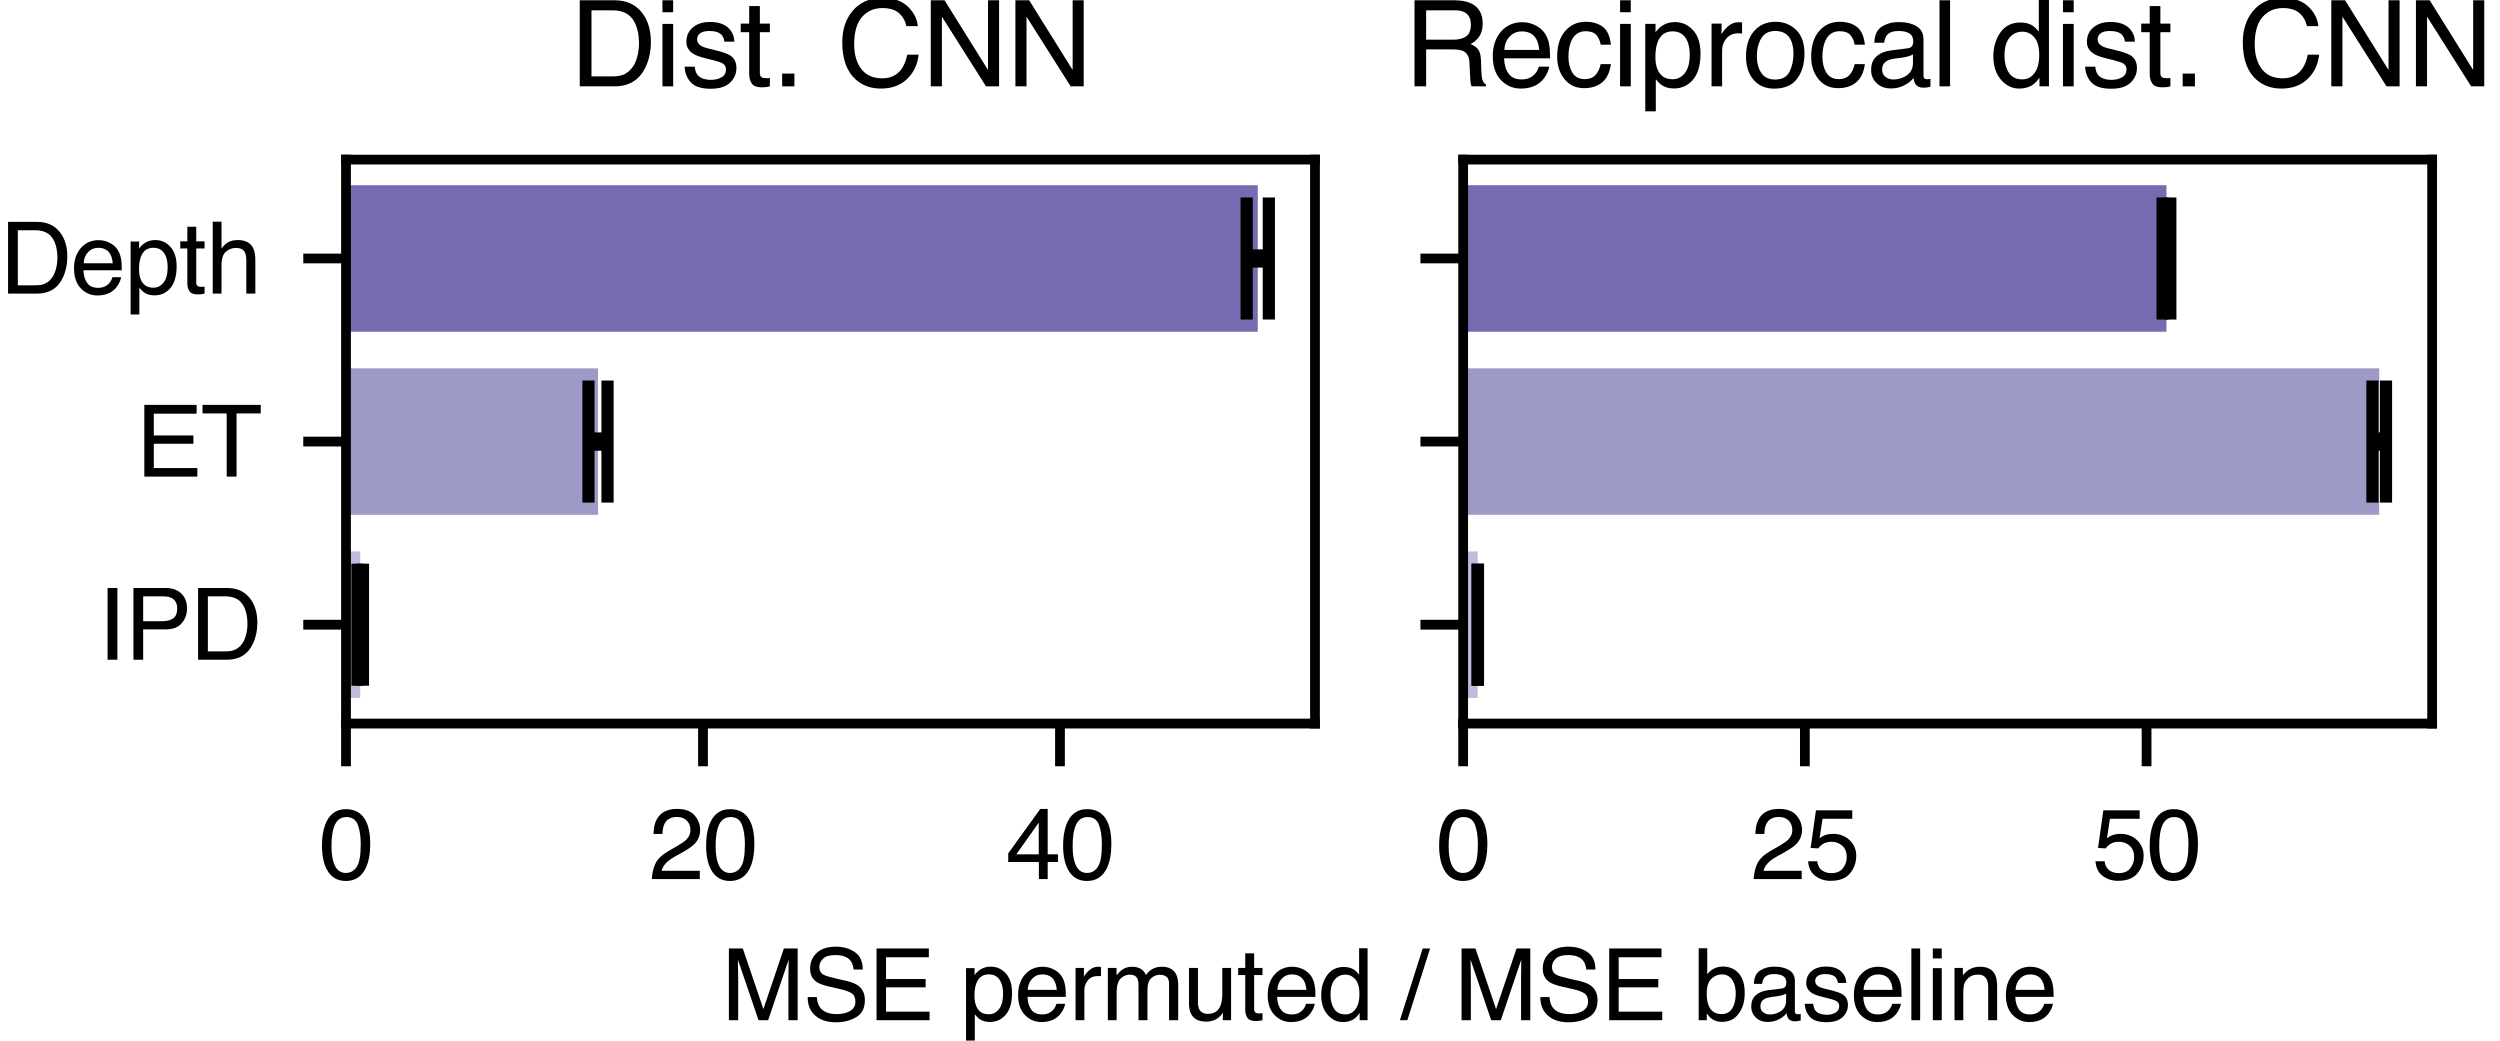 <?xml version="1.0" encoding="utf-8" standalone="no"?>
<!DOCTYPE svg PUBLIC "-//W3C//DTD SVG 1.1//EN"
  "http://www.w3.org/Graphics/SVG/1.1/DTD/svg11.dtd">
<svg xmlns:xlink="http://www.w3.org/1999/xlink" width="204.813pt" height="85.248pt" viewBox="0 0 204.813 85.248" xmlns="http://www.w3.org/2000/svg" version="1.1">
 <defs>
  <style type="text/css">*{stroke-linejoin: round; stroke-linecap: butt}</style>
 </defs>
 <g id="figure_1">
  <g id="patch_1">
   <path d="M 0 85.248 
L 204.813 85.248 
L 204.813 0 
L 0 0 
z
" style="fill: #ffffff"/>
  </g>
  <g id="axes_1">
   <g id="patch_2">
    <path d="M 28.346 59.279 
L 107.73 59.279 
L 107.73 13.074 
L 28.346 13.074 
z
" style="fill: #ffffff"/>
   </g>
   <g id="patch_3">
    <path d="M 28.346 57.179 
L 29.511 57.179 
L 29.511 45.177 
L 28.346 45.177 
z
" clip-path="url(#p0c285281cf)" style="fill: #bcbddc"/>
   </g>
   <g id="patch_4">
    <path d="M 28.346 42.177 
L 48.991 42.177 
L 48.991 30.176 
L 28.346 30.176 
z
" clip-path="url(#p0c285281cf)" style="fill: #9e9ac8"/>
   </g>
   <g id="patch_5">
    <path d="M 28.346 27.175 
L 103.042 27.175 
L 103.042 15.174 
L 28.346 15.174 
z
" clip-path="url(#p0c285281cf)" style="fill: #756bb1"/>
   </g>
   <g id="matplotlib.axis_1">
    <g id="xtick_1">
     <g id="line2d_1">
      <defs>
       <path id="m852d5c376d" d="M 0 0 
L 0 3.5 
" style="stroke: #000000; stroke-width: 0.8"/>
      </defs>
      <g>
       <use xlink:href="#m852d5c376d" x="28.346" y="59.279" style="stroke: #000000; stroke-width: 0.8"/>
      </g>
     </g>
     <g id="text_1">
      <!-- 0 -->
      <g transform="translate(26.122 72.018) scale(0.08 -0.08)">
       <defs>
        <path id="Helvetica-30" d="M 200 2147 
Q 200 2909 397 3456 
Q 766 4475 1731 4475 
Q 2600 4475 2988 3759 
Q 3288 3206 3288 2244 
Q 3288 1331 3016 734 
Q 2622 -122 1728 -122 
Q 922 -122 528 578 
Q 200 1163 200 2147 
z
M 809 2125 
Q 809 1441 956 1025 
Q 1181 391 1725 391 
Q 2163 391 2422 778 
Q 2681 1166 2681 2222 
Q 2681 2984 2493 3476 
Q 2306 3969 1766 3969 
Q 1269 3969 1039 3501 
Q 809 3034 809 2125 
z
" transform="scale(0.016)"/>
       </defs>
       <use xlink:href="#Helvetica-30"/>
      </g>
     </g>
    </g>
    <g id="xtick_2">
     <g id="line2d_2">
      <g>
       <use xlink:href="#m852d5c376d" x="57.593" y="59.279" style="stroke: #000000; stroke-width: 0.8"/>
      </g>
     </g>
     <g id="text_2">
      <!-- 20 -->
      <g transform="translate(53.144 72.018) scale(0.08 -0.08)">
       <defs>
        <path id="Helvetica-32" d="M 200 0 
Q 231 578 439 1006 
Q 647 1434 1250 1784 
L 1850 2131 
Q 2253 2366 2416 2531 
Q 2672 2791 2672 3125 
Q 2672 3516 2437 3745 
Q 2203 3975 1813 3975 
Q 1234 3975 1013 3538 
Q 894 3303 881 2888 
L 309 2888 
Q 319 3472 525 3841 
Q 891 4491 1816 4491 
Q 2584 4491 2939 4075 
Q 3294 3659 3294 3150 
Q 3294 2613 2916 2231 
Q 2697 2009 2131 1694 
L 1703 1456 
Q 1397 1288 1222 1134 
Q 909 863 828 531 
L 3272 531 
L 3272 0 
L 200 0 
z
" transform="scale(0.016)"/>
       </defs>
       <use xlink:href="#Helvetica-32"/>
       <use xlink:href="#Helvetica-30" x="55.615"/>
      </g>
     </g>
    </g>
    <g id="xtick_3">
     <g id="line2d_3">
      <g>
       <use xlink:href="#m852d5c376d" x="86.839" y="59.279" style="stroke: #000000; stroke-width: 0.8"/>
      </g>
     </g>
     <g id="text_3">
      <!-- 40 -->
      <g transform="translate(82.391 72.018) scale(0.08 -0.08)">
       <defs>
        <path id="Helvetica-34" d="M 163 1094 
L 163 1644 
L 2213 4488 
L 2688 4488 
L 2688 1584 
L 3347 1584 
L 3347 1094 
L 2688 1094 
L 2688 0 
L 2125 0 
L 2125 1094 
L 163 1094 
z
M 681 1584 
L 2116 1584 
L 2116 3613 
L 681 1584 
z
" transform="scale(0.016)"/>
       </defs>
       <use xlink:href="#Helvetica-34"/>
       <use xlink:href="#Helvetica-30" x="55.615"/>
      </g>
     </g>
    </g>
   </g>
   <g id="matplotlib.axis_2">
    <g id="ytick_1">
     <g id="line2d_4">
      <defs>
       <path id="m986b654fd0" d="M 0 0 
L -3.5 0 
" style="stroke: #000000; stroke-width: 0.8"/>
      </defs>
      <g>
       <use xlink:href="#m986b654fd0" x="28.346" y="51.178" style="stroke: #000000; stroke-width: 0.8"/>
      </g>
     </g>
     <g id="text_4">
      <!-- IPD -->
      <g transform="translate(8.01 54.047) scale(0.08 -0.08)">
       <defs>
        <path id="Helvetica-49" d="M 628 0 
L 628 4591 
L 1256 4591 
L 1256 0 
L 628 0 
z
" transform="scale(0.016)"/>
        <path id="Helvetica-50" d="M 547 0 
L 547 4591 
L 2613 4591 
Q 3225 4591 3600 4245 
Q 3975 3900 3975 3275 
Q 3975 2738 3640 2339 
Q 3306 1941 2613 1941 
L 1169 1941 
L 1169 0 
L 547 0 
z
M 1169 2466 
L 2406 2466 
Q 2825 2466 3086 2644 
Q 3347 2822 3347 3272 
Q 3347 3778 2972 3959 
Q 2766 4056 2406 4056 
L 1169 4056 
L 1169 2466 
z
" transform="scale(0.016)"/>
        <path id="Helvetica-44" d="M 516 0 
L 516 4591 
L 2375 4591 
Q 3322 4591 3844 3919 
Q 4309 3313 4309 2366 
Q 4309 1634 4034 1044 
Q 3550 0 2369 0 
L 516 0 
z
M 1141 531 
L 2250 531 
Q 2566 531 2769 597 
Q 3131 719 3363 1066 
Q 3547 1344 3628 1778 
Q 3675 2038 3675 2259 
Q 3675 3113 3336 3584 
Q 2997 4056 2244 4056 
L 1141 4056 
L 1141 531 
z
" transform="scale(0.016)"/>
       </defs>
       <use xlink:href="#Helvetica-49"/>
       <use xlink:href="#Helvetica-50" x="27.783"/>
       <use xlink:href="#Helvetica-44" x="94.482"/>
      </g>
     </g>
    </g>
    <g id="ytick_2">
     <g id="line2d_5">
      <g>
       <use xlink:href="#m986b654fd0" x="28.346" y="36.176" style="stroke: #000000; stroke-width: 0.8"/>
      </g>
     </g>
     <g id="text_5">
      <!-- ET -->
      <g transform="translate(11.124 39.046) scale(0.08 -0.08)">
       <defs>
        <path id="Helvetica-45" d="M 547 0 
L 547 4591 
L 3894 4591 
L 3894 4028 
L 1153 4028 
L 1153 2634 
L 3688 2634 
L 3688 2103 
L 1153 2103 
L 1153 547 
L 3941 547 
L 3941 0 
L 547 0 
z
M 2244 4591 
L 2244 4591 
z
" transform="scale(0.016)"/>
        <path id="Helvetica-54" d="M 103 4044 
L 103 4591 
L 3828 4591 
L 3828 4044 
L 2281 4044 
L 2281 0 
L 1650 0 
L 1650 4044 
L 103 4044 
z
" transform="scale(0.016)"/>
       </defs>
       <use xlink:href="#Helvetica-45"/>
       <use xlink:href="#Helvetica-54" x="66.699"/>
      </g>
     </g>
    </g>
    <g id="ytick_3">
     <g id="line2d_6">
      <g>
       <use xlink:href="#m986b654fd0" x="28.346" y="21.175" style="stroke: #000000; stroke-width: 0.8"/>
      </g>
     </g>
     <g id="text_6">
      <!-- Depth -->
      <g transform="translate(0 24.054) scale(0.08 -0.08)">
       <defs>
        <path id="Helvetica-65" d="M 225 1609 
Q 225 2416 662 2919 
Q 1100 3422 1806 3422 
Q 2163 3422 2497 3255 
Q 2831 3088 3006 2822 
Q 3175 2569 3231 2231 
Q 3281 2000 3281 1494 
L 828 1494 
Q 844 984 1069 676 
Q 1294 369 1766 369 
Q 2206 369 2469 659 
Q 2619 828 2681 1050 
L 3234 1050 
Q 3213 866 3089 639 
Q 2966 413 2813 269 
Q 2556 19 2178 -69 
Q 1975 -119 1719 -119 
Q 1094 -119 659 336 
Q 225 791 225 1609 
z
M 844 1941 
L 2703 1941 
Q 2669 2306 2544 2525 
Q 2313 2931 1772 2931 
Q 1384 2931 1121 2651 
Q 859 2372 844 1941 
z
M 1753 3428 
L 1753 3428 
z
" transform="scale(0.016)"/>
        <path id="Helvetica-70" d="M 369 -1334 
L 369 3331 
L 916 3331 
L 916 2888 
Q 1084 3116 1284 3241 
Q 1569 3428 1953 3428 
Q 2522 3428 2919 2992 
Q 3316 2556 3316 1747 
Q 3316 653 2744 184 
Q 2381 -113 1900 -113 
Q 1522 -113 1266 53 
Q 1116 147 931 375 
L 931 -1334 
L 369 -1334 
z
M 909 1556 
Q 909 1169 1025 897 
Q 1244 378 1825 378 
Q 2219 378 2480 708 
Q 2741 1038 2741 1694 
Q 2741 2094 2625 2381 
Q 2406 2934 1825 2934 
Q 1241 2934 1025 2350 
Q 909 2038 909 1556 
z
" transform="scale(0.016)"/>
        <path id="Helvetica-74" d="M 72 2888 
L 72 3347 
L 525 3347 
L 525 4281 
L 1094 4281 
L 1094 3347 
L 1628 3347 
L 1628 2888 
L 1094 2888 
L 1094 703 
Q 1094 528 1213 469 
Q 1278 434 1431 434 
Q 1472 434 1519 436 
Q 1566 438 1628 444 
L 1628 0 
Q 1531 -28 1426 -40 
Q 1322 -53 1200 -53 
Q 806 -53 665 148 
Q 525 350 525 672 
L 525 2888 
L 72 2888 
z
" transform="scale(0.016)"/>
        <path id="Helvetica-68" d="M 413 0 
L 413 4606 
L 975 4606 
L 975 2894 
Q 1175 3147 1334 3250 
Q 1606 3428 2013 3428 
Q 2741 3428 3000 2919 
Q 3141 2641 3141 2147 
L 3141 0 
L 2563 0 
L 2563 2109 
Q 2563 2478 2469 2650 
Q 2316 2925 1894 2925 
Q 1544 2925 1259 2684 
Q 975 2444 975 1775 
L 975 0 
L 413 0 
z
" transform="scale(0.016)"/>
       </defs>
       <use xlink:href="#Helvetica-44"/>
       <use xlink:href="#Helvetica-65" x="72.217"/>
       <use xlink:href="#Helvetica-70" x="127.832"/>
       <use xlink:href="#Helvetica-74" x="183.447"/>
       <use xlink:href="#Helvetica-68" x="211.23"/>
      </g>
     </g>
    </g>
   </g>
   <g id="LineCollection_1">
    <path d="M 29.287 51.178 
L 29.735 51.178 
" clip-path="url(#p0c285281cf)" style="fill: none; stroke: #000000; stroke-width: 1.5"/>
    <path d="M 48.21 36.176 
L 49.772 36.176 
" clip-path="url(#p0c285281cf)" style="fill: none; stroke: #000000; stroke-width: 1.5"/>
    <path d="M 102.134 21.175 
L 103.95 21.175 
" clip-path="url(#p0c285281cf)" style="fill: none; stroke: #000000; stroke-width: 1.5"/>
   </g>
   <g id="line2d_7">
    <defs>
     <path id="m18f97f8416" d="M 0 5 
L 0 -5 
" style="stroke: #000000"/>
    </defs>
    <g clip-path="url(#p0c285281cf)">
     <use xlink:href="#m18f97f8416" x="29.287" y="51.178" style="stroke: #000000"/>
     <use xlink:href="#m18f97f8416" x="48.21" y="36.176" style="stroke: #000000"/>
     <use xlink:href="#m18f97f8416" x="102.134" y="21.175" style="stroke: #000000"/>
    </g>
   </g>
   <g id="line2d_8">
    <g clip-path="url(#p0c285281cf)">
     <use xlink:href="#m18f97f8416" x="29.735" y="51.178" style="stroke: #000000"/>
     <use xlink:href="#m18f97f8416" x="49.772" y="36.176" style="stroke: #000000"/>
     <use xlink:href="#m18f97f8416" x="103.95" y="21.175" style="stroke: #000000"/>
    </g>
   </g>
   <g id="line2d_9">
    <path d="M 28.346 59.279 
L 28.346 13.074 
" clip-path="url(#p0c285281cf)" style="fill: none; stroke-dasharray: 1.85,0.8; stroke-dashoffset: 0; stroke: #000000; stroke-width: 0.5"/>
   </g>
   <g id="patch_6">
    <path d="M 28.346 59.279 
L 28.346 13.074 
" style="fill: none; stroke: #000000; stroke-width: 0.8; stroke-linejoin: miter; stroke-linecap: square"/>
   </g>
   <g id="patch_7">
    <path d="M 107.73 59.279 
L 107.73 13.074 
" style="fill: none; stroke: #000000; stroke-width: 0.8; stroke-linejoin: miter; stroke-linecap: square"/>
   </g>
   <g id="patch_8">
    <path d="M 28.346 59.279 
L 107.73 59.279 
" style="fill: none; stroke: #000000; stroke-width: 0.8; stroke-linejoin: miter; stroke-linecap: square"/>
   </g>
   <g id="patch_9">
    <path d="M 28.346 13.074 
L 107.73 13.074 
" style="fill: none; stroke: #000000; stroke-width: 0.8; stroke-linejoin: miter; stroke-linecap: square"/>
   </g>
   <g id="text_7">
    <!-- Dist. CNN -->
    <g transform="translate(46.705 7.074) scale(0.096 -0.096)">
     <defs>
      <path id="Helvetica-69" d="M 413 0 
L 413 3331 
L 984 3331 
L 984 0 
L 413 0 
z
M 413 3953 
L 413 4591 
L 984 4591 
L 984 3953 
L 413 3953 
z
" transform="scale(0.016)"/>
      <path id="Helvetica-73" d="M 206 1050 
L 747 1050 
Q 772 769 888 619 
Q 1100 347 1625 347 
Q 1938 347 2175 483 
Q 2413 619 2413 903 
Q 2413 1119 2222 1231 
Q 2100 1300 1741 1391 
L 1294 1503 
Q 866 1609 663 1741 
Q 300 1969 300 2372 
Q 300 2847 642 3140 
Q 984 3434 1563 3434 
Q 2319 3434 2653 2991 
Q 2856 2719 2856 2403 
Q 2856 2394 2856 2384 
L 2325 2384 
Q 2309 2575 2191 2731 
Q 1997 2953 1519 2953 
Q 1200 2953 1036 2831 
Q 872 2709 872 2509 
Q 872 2291 1088 2159 
Q 1213 2081 1456 2022 
L 1828 1931 
Q 2434 1784 2641 1647 
Q 2969 1431 2969 969 
Q 2969 522 2630 197 
Q 2291 -128 1597 -128 
Q 850 -128 539 211 
Q 228 550 206 1050 
z
M 1578 3428 
L 1578 3428 
z
" transform="scale(0.016)"/>
      <path id="Helvetica-2e" d="M 547 0 
L 547 681 
L 1200 681 
L 1200 0 
L 547 0 
z
" transform="scale(0.016)"/>
      <path id="Helvetica-20" transform="scale(0.016)"/>
      <path id="Helvetica-43" d="M 281 2344 
Q 281 3359 819 4009 
Q 1400 4716 2422 4716 
Q 3294 4716 3775 4256 
Q 4256 3797 4309 3213 
L 3703 3213 
Q 3600 3656 3292 3915 
Q 2984 4175 2428 4175 
Q 1750 4175 1333 3698 
Q 916 3222 916 2238 
Q 916 1431 1292 929 
Q 1669 428 2416 428 
Q 3103 428 3463 956 
Q 3653 1234 3747 1688 
L 4353 1688 
Q 4272 963 3816 472 
Q 3269 -119 2341 -119 
Q 1541 -119 997 366 
Q 281 1006 281 2344 
z
M 2297 4716 
L 2297 4716 
z
" transform="scale(0.016)"/>
      <path id="Helvetica-4e" d="M 488 0 
L 488 4591 
L 1222 4591 
L 3541 872 
L 3541 4591 
L 4131 4591 
L 4131 0 
L 3434 0 
L 1081 3716 
L 1081 0 
L 488 0 
z
M 2269 4591 
L 2269 4591 
z
" transform="scale(0.016)"/>
     </defs>
     <use xlink:href="#Helvetica-44"/>
     <use xlink:href="#Helvetica-69" x="72.217"/>
     <use xlink:href="#Helvetica-73" x="94.434"/>
     <use xlink:href="#Helvetica-74" x="144.434"/>
     <use xlink:href="#Helvetica-2e" x="172.217"/>
     <use xlink:href="#Helvetica-20" x="200"/>
     <use xlink:href="#Helvetica-43" x="227.783"/>
     <use xlink:href="#Helvetica-4e" x="300"/>
     <use xlink:href="#Helvetica-4e" x="372.217"/>
    </g>
   </g>
  </g>
  <g id="axes_2">
   <g id="patch_10">
    <path d="M 119.87 59.279 
L 199.253 59.279 
L 199.253 13.074 
L 119.87 13.074 
z
" style="fill: #ffffff"/>
   </g>
   <g id="patch_11">
    <path d="M 119.87 57.179 
L 121.062 57.179 
L 121.062 45.177 
L 119.87 45.177 
z
" clip-path="url(#p601288a108)" style="fill: #bcbddc"/>
   </g>
   <g id="patch_12">
    <path d="M 119.87 42.177 
L 194.918 42.177 
L 194.918 30.176 
L 119.87 30.176 
z
" clip-path="url(#p601288a108)" style="fill: #9e9ac8"/>
   </g>
   <g id="patch_13">
    <path d="M 119.87 27.175 
L 177.488 27.175 
L 177.488 15.174 
L 119.87 15.174 
z
" clip-path="url(#p601288a108)" style="fill: #756bb1"/>
   </g>
   <g id="matplotlib.axis_3">
    <g id="xtick_4">
     <g id="line2d_10">
      <g>
       <use xlink:href="#m852d5c376d" x="119.87" y="59.279" style="stroke: #000000; stroke-width: 0.8"/>
      </g>
     </g>
     <g id="text_8">
      <!-- 0 -->
      <g transform="translate(117.645 72.018) scale(0.08 -0.08)">
       <use xlink:href="#Helvetica-30"/>
      </g>
     </g>
    </g>
    <g id="xtick_5">
     <g id="line2d_11">
      <g>
       <use xlink:href="#m852d5c376d" x="147.864" y="59.279" style="stroke: #000000; stroke-width: 0.8"/>
      </g>
     </g>
     <g id="text_9">
      <!-- 25 -->
      <g transform="translate(143.415 72.018) scale(0.08 -0.08)">
       <defs>
        <path id="Helvetica-35" d="M 206 1141 
L 791 1141 
Q 847 659 1238 475 
Q 1438 381 1700 381 
Q 2200 381 2440 700 
Q 2681 1019 2681 1406 
Q 2681 1875 2395 2131 
Q 2109 2388 1709 2388 
Q 1419 2388 1211 2275 
Q 1003 2163 856 1963 
L 369 1991 
L 709 4400 
L 3034 4400 
L 3034 3856 
L 1131 3856 
L 941 2613 
Q 1097 2731 1238 2791 
Q 1488 2894 1816 2894 
Q 2431 2894 2859 2497 
Q 3288 2100 3288 1491 
Q 3288 856 2895 371 
Q 2503 -113 1644 -113 
Q 1097 -113 676 195 
Q 256 503 206 1141 
z
" transform="scale(0.016)"/>
       </defs>
       <use xlink:href="#Helvetica-32"/>
       <use xlink:href="#Helvetica-35" x="55.615"/>
      </g>
     </g>
    </g>
    <g id="xtick_6">
     <g id="line2d_12">
      <g>
       <use xlink:href="#m852d5c376d" x="175.858" y="59.279" style="stroke: #000000; stroke-width: 0.8"/>
      </g>
     </g>
     <g id="text_10">
      <!-- 50 -->
      <g transform="translate(171.409 72.018) scale(0.08 -0.08)">
       <use xlink:href="#Helvetica-35"/>
       <use xlink:href="#Helvetica-30" x="55.615"/>
      </g>
     </g>
    </g>
   </g>
   <g id="matplotlib.axis_4">
    <g id="ytick_4">
     <g id="line2d_13">
      <g>
       <use xlink:href="#m986b654fd0" x="119.87" y="51.178" style="stroke: #000000; stroke-width: 0.8"/>
      </g>
     </g>
    </g>
    <g id="ytick_5">
     <g id="line2d_14">
      <g>
       <use xlink:href="#m986b654fd0" x="119.87" y="36.176" style="stroke: #000000; stroke-width: 0.8"/>
      </g>
     </g>
    </g>
    <g id="ytick_6">
     <g id="line2d_15">
      <g>
       <use xlink:href="#m986b654fd0" x="119.87" y="21.175" style="stroke: #000000; stroke-width: 0.8"/>
      </g>
     </g>
    </g>
   </g>
   <g id="LineCollection_2">
    <path d="M 121.042 51.178 
L 121.083 51.178 
" clip-path="url(#p601288a108)" style="fill: none; stroke: #000000; stroke-width: 1.5"/>
    <path d="M 194.363 36.176 
L 195.473 36.176 
" clip-path="url(#p601288a108)" style="fill: none; stroke: #000000; stroke-width: 1.5"/>
    <path d="M 177.172 21.175 
L 177.804 21.175 
" clip-path="url(#p601288a108)" style="fill: none; stroke: #000000; stroke-width: 1.5"/>
   </g>
   <g id="line2d_16">
    <g clip-path="url(#p601288a108)">
     <use xlink:href="#m18f97f8416" x="121.042" y="51.178" style="stroke: #000000"/>
     <use xlink:href="#m18f97f8416" x="194.363" y="36.176" style="stroke: #000000"/>
     <use xlink:href="#m18f97f8416" x="177.172" y="21.175" style="stroke: #000000"/>
    </g>
   </g>
   <g id="line2d_17">
    <g clip-path="url(#p601288a108)">
     <use xlink:href="#m18f97f8416" x="121.083" y="51.178" style="stroke: #000000"/>
     <use xlink:href="#m18f97f8416" x="195.473" y="36.176" style="stroke: #000000"/>
     <use xlink:href="#m18f97f8416" x="177.804" y="21.175" style="stroke: #000000"/>
    </g>
   </g>
   <g id="line2d_18">
    <path d="M 119.87 59.279 
L 119.87 13.074 
" clip-path="url(#p601288a108)" style="fill: none; stroke-dasharray: 1.85,0.8; stroke-dashoffset: 0; stroke: #000000; stroke-width: 0.5"/>
   </g>
   <g id="patch_14">
    <path d="M 119.87 59.279 
L 119.87 13.074 
" style="fill: none; stroke: #000000; stroke-width: 0.8; stroke-linejoin: miter; stroke-linecap: square"/>
   </g>
   <g id="patch_15">
    <path d="M 199.253 59.279 
L 199.253 13.074 
" style="fill: none; stroke: #000000; stroke-width: 0.8; stroke-linejoin: miter; stroke-linecap: square"/>
   </g>
   <g id="patch_16">
    <path d="M 119.87 59.279 
L 199.253 59.279 
" style="fill: none; stroke: #000000; stroke-width: 0.8; stroke-linejoin: miter; stroke-linecap: square"/>
   </g>
   <g id="patch_17">
    <path d="M 119.87 13.074 
L 199.253 13.074 
" style="fill: none; stroke: #000000; stroke-width: 0.8; stroke-linejoin: miter; stroke-linecap: square"/>
   </g>
   <g id="text_11">
    <!-- Reciprocal dist. CNN -->
    <g transform="translate(115.018 7.074) scale(0.096 -0.096)">
     <defs>
      <path id="Helvetica-52" d="M 563 0 
L 563 4591 
L 2688 4591 
Q 3213 4591 3553 4438 
Q 4200 4144 4200 3353 
Q 4200 2941 4029 2678 
Q 3859 2416 3553 2256 
Q 3822 2147 3958 1969 
Q 4094 1791 4109 1391 
L 4131 775 
Q 4141 513 4175 384 
Q 4231 166 4375 103 
L 4375 0 
L 3613 0 
Q 3581 59 3562 153 
Q 3544 247 3531 516 
L 3494 1281 
Q 3472 1731 3159 1884 
Q 2981 1969 2600 1969 
L 1184 1969 
L 1184 0 
L 563 0 
z
M 1184 2488 
L 2622 2488 
Q 3059 2488 3314 2663 
Q 3569 2838 3569 3294 
Q 3569 3784 3213 3963 
Q 3022 4056 2703 4056 
L 1184 4056 
L 1184 2488 
z
" transform="scale(0.016)"/>
      <path id="Helvetica-63" d="M 184 1581 
Q 184 2463 612 2953 
Q 1041 3444 1703 3444 
Q 2269 3444 2623 3169 
Q 2978 2894 3050 2222 
L 2503 2222 
Q 2453 2531 2275 2736 
Q 2097 2941 1703 2941 
Q 1166 2941 934 2416 
Q 784 2075 784 1575 
Q 784 1072 996 728 
Q 1209 384 1666 384 
Q 2016 384 2220 598 
Q 2425 813 2503 1184 
L 3050 1184 
Q 2956 519 2581 211 
Q 2206 -97 1622 -97 
Q 966 -97 575 383 
Q 184 863 184 1581 
z
M 1616 3428 
L 1616 3428 
z
" transform="scale(0.016)"/>
      <path id="Helvetica-72" d="M 428 0 
L 428 3347 
L 963 3347 
L 963 2769 
Q 1028 2938 1284 3180 
Q 1541 3422 1875 3422 
Q 1891 3422 1928 3419 
Q 1966 3416 2056 3406 
L 2056 2813 
Q 2006 2822 1964 2825 
Q 1922 2828 1872 2828 
Q 1447 2828 1219 2554 
Q 991 2281 991 1925 
L 991 0 
L 428 0 
z
" transform="scale(0.016)"/>
      <path id="Helvetica-6f" d="M 184 1600 
Q 184 2444 612 2944 
Q 1041 3444 1763 3444 
Q 2409 3444 2856 3012 
Q 3303 2581 3303 1744 
Q 3303 934 2909 406 
Q 2516 -122 1688 -122 
Q 997 -122 590 345 
Q 184 813 184 1600 
z
M 763 1609 
Q 763 1075 997 719 
Q 1231 363 1741 363 
Q 2300 363 2508 786 
Q 2716 1209 2716 1728 
Q 2716 2197 2566 2491 
Q 2328 2953 1747 2953 
Q 1231 2953 997 2559 
Q 763 2166 763 1609 
z
M 1744 3428 
L 1744 3428 
z
" transform="scale(0.016)"/>
      <path id="Helvetica-61" d="M 256 878 
Q 256 1344 547 1600 
Q 838 1856 1309 1916 
L 2206 2028 
Q 2400 2053 2466 2191 
Q 2503 2266 2503 2406 
Q 2503 2694 2298 2823 
Q 2094 2953 1713 2953 
Q 1272 2953 1088 2716 
Q 984 2584 953 2325 
L 428 2325 
Q 444 2944 830 3186 
Q 1216 3428 1725 3428 
Q 2316 3428 2684 3203 
Q 3050 2978 3050 2503 
L 3050 575 
Q 3050 488 3086 434 
Q 3122 381 3238 381 
Q 3275 381 3322 386 
Q 3369 391 3422 400 
L 3422 -16 
Q 3291 -53 3222 -62 
Q 3153 -72 3034 -72 
Q 2744 -72 2613 134 
Q 2544 244 2516 444 
Q 2344 219 2022 53 
Q 1700 -113 1313 -113 
Q 847 -113 551 170 
Q 256 453 256 878 
z
M 844 891 
Q 844 647 1022 506 
Q 1200 366 1444 366 
Q 1741 366 2019 503 
Q 2488 731 2488 1250 
L 2488 1703 
Q 2384 1638 2221 1594 
Q 2059 1550 1903 1531 
L 1563 1488 
Q 1256 1447 1103 1359 
Q 844 1213 844 891 
z
M 1741 3428 
L 1741 3428 
z
" transform="scale(0.016)"/>
      <path id="Helvetica-6c" d="M 428 0 
L 428 4591 
L 991 4591 
L 991 0 
L 428 0 
z
" transform="scale(0.016)"/>
      <path id="Helvetica-64" d="M 175 1603 
Q 175 2334 548 2870 
Q 922 3406 1616 3406 
Q 2000 3406 2259 3244 
Q 2409 3150 2600 2916 
L 2600 4606 
L 3141 4606 
L 3141 0 
L 2634 0 
L 2634 466 
Q 2438 156 2169 18 
Q 1900 -119 1553 -119 
Q 994 -119 584 351 
Q 175 822 175 1603 
z
M 769 1634 
Q 769 1097 997 734 
Q 1225 372 1728 372 
Q 2119 372 2370 708 
Q 2622 1044 2622 1672 
Q 2622 2306 2362 2611 
Q 2103 2916 1722 2916 
Q 1297 2916 1033 2591 
Q 769 2266 769 1634 
z
" transform="scale(0.016)"/>
     </defs>
     <use xlink:href="#Helvetica-52"/>
     <use xlink:href="#Helvetica-65" x="72.217"/>
     <use xlink:href="#Helvetica-63" x="127.832"/>
     <use xlink:href="#Helvetica-69" x="177.832"/>
     <use xlink:href="#Helvetica-70" x="200.049"/>
     <use xlink:href="#Helvetica-72" x="255.664"/>
     <use xlink:href="#Helvetica-6f" x="288.965"/>
     <use xlink:href="#Helvetica-63" x="344.58"/>
     <use xlink:href="#Helvetica-61" x="394.58"/>
     <use xlink:href="#Helvetica-6c" x="450.195"/>
     <use xlink:href="#Helvetica-20" x="472.412"/>
     <use xlink:href="#Helvetica-64" x="500.195"/>
     <use xlink:href="#Helvetica-69" x="555.811"/>
     <use xlink:href="#Helvetica-73" x="578.027"/>
     <use xlink:href="#Helvetica-74" x="628.027"/>
     <use xlink:href="#Helvetica-2e" x="655.811"/>
     <use xlink:href="#Helvetica-20" x="683.594"/>
     <use xlink:href="#Helvetica-43" x="711.377"/>
     <use xlink:href="#Helvetica-4e" x="783.594"/>
     <use xlink:href="#Helvetica-4e" x="855.811"/>
    </g>
   </g>
  </g>
  <g id="axes_3">
   <g id="matplotlib.axis_5">
    <g id="xtick_7">
     <g id="text_12">
      <!-- 0.0 -->
      <g style="opacity: 0" transform="translate(22.786 72.018) scale(0.08 -0.08)">
       <use xlink:href="#Helvetica-30"/>
       <use xlink:href="#Helvetica-2e" x="55.615"/>
       <use xlink:href="#Helvetica-30" x="83.398"/>
      </g>
     </g>
    </g>
    <g id="xtick_8">
     <g id="text_13">
      <!-- 0.2 -->
      <g style="opacity: 0" transform="translate(56.968 72.018) scale(0.08 -0.08)">
       <use xlink:href="#Helvetica-30"/>
       <use xlink:href="#Helvetica-2e" x="55.615"/>
       <use xlink:href="#Helvetica-32" x="83.398"/>
      </g>
     </g>
    </g>
    <g id="xtick_9">
     <g id="text_14">
      <!-- 0.4 -->
      <g style="opacity: 0" transform="translate(91.149 72.018) scale(0.08 -0.08)">
       <use xlink:href="#Helvetica-30"/>
       <use xlink:href="#Helvetica-2e" x="55.615"/>
       <use xlink:href="#Helvetica-34" x="83.398"/>
      </g>
     </g>
    </g>
    <g id="xtick_10">
     <g id="text_15">
      <!-- 0.6 -->
      <g style="opacity: 0" transform="translate(125.331 72.018) scale(0.08 -0.08)">
       <defs>
        <path id="Helvetica-36" d="M 241 1966 
Q 241 2800 444 3381 
Q 834 4494 1872 4494 
Q 2622 4494 2917 4105 
Q 3213 3716 3213 3303 
L 2656 3303 
Q 2606 3569 2497 3719 
Q 2294 4000 1881 4000 
Q 1409 4000 1131 3564 
Q 853 3128 822 2316 
Q 1016 2600 1309 2741 
Q 1578 2866 1909 2866 
Q 2472 2866 2890 2506 
Q 3309 2147 3309 1434 
Q 3309 825 2912 354 
Q 2516 -116 1781 -116 
Q 1153 -116 697 361 
Q 241 838 241 1966 
z
M 894 1388 
Q 894 963 1142 673 
Q 1391 384 1831 384 
Q 2275 384 2495 682 
Q 2716 981 2716 1388 
Q 2716 1731 2519 2042 
Q 2322 2353 1803 2353 
Q 1441 2353 1167 2112 
Q 894 1872 894 1388 
z
" transform="scale(0.016)"/>
       </defs>
       <use xlink:href="#Helvetica-30"/>
       <use xlink:href="#Helvetica-2e" x="55.615"/>
       <use xlink:href="#Helvetica-36" x="83.398"/>
      </g>
     </g>
    </g>
    <g id="xtick_11">
     <g id="text_16">
      <!-- 0.8 -->
      <g style="opacity: 0" transform="translate(159.512 72.018) scale(0.08 -0.08)">
       <defs>
        <path id="Helvetica-38" d="M 206 1256 
Q 206 1653 400 1942 
Q 594 2231 975 2384 
Q 741 2484 609 2619 
Q 363 2869 363 3269 
Q 363 3769 725 4128 
Q 1088 4488 1753 4488 
Q 2397 4488 2762 4148 
Q 3128 3809 3128 3356 
Q 3128 2938 2916 2678 
Q 2797 2531 2547 2391 
Q 2825 2263 2984 2097 
Q 3281 1784 3281 1284 
Q 3281 694 2884 283 
Q 2488 -128 1763 -128 
Q 1109 -128 657 226 
Q 206 581 206 1256 
z
M 822 1244 
Q 822 894 1055 639 
Q 1288 384 1775 384 
Q 2166 384 2423 595 
Q 2681 806 2681 1225 
Q 2681 1659 2415 1884 
Q 2150 2109 1734 2109 
Q 1331 2109 1076 1879 
Q 822 1650 822 1244 
z
M 953 3272 
Q 953 2956 1187 2778 
Q 1422 2600 1741 2600 
Q 2113 2600 2322 2808 
Q 2531 3016 2531 3303 
Q 2531 3553 2331 3762 
Q 2131 3972 1722 3972 
Q 1316 3972 1134 3762 
Q 953 3553 953 3272 
z
" transform="scale(0.016)"/>
       </defs>
       <use xlink:href="#Helvetica-30"/>
       <use xlink:href="#Helvetica-2e" x="55.615"/>
       <use xlink:href="#Helvetica-38" x="83.398"/>
      </g>
     </g>
    </g>
    <g id="xtick_12">
     <g id="text_17">
      <!-- 1.0 -->
      <g style="opacity: 0" transform="translate(193.693 72.018) scale(0.08 -0.08)">
       <defs>
        <path id="Helvetica-31" d="M 613 3169 
L 613 3600 
Q 1222 3659 1462 3798 
Q 1703 3938 1822 4456 
L 2266 4456 
L 2266 0 
L 1666 0 
L 1666 3169 
L 613 3169 
z
" transform="scale(0.016)"/>
       </defs>
       <use xlink:href="#Helvetica-31"/>
       <use xlink:href="#Helvetica-2e" x="55.615"/>
       <use xlink:href="#Helvetica-30" x="83.398"/>
      </g>
     </g>
    </g>
    <g id="text_18">
     <!-- MSE permuted / MSE baseline -->
     <g transform="translate(59.111 83.58) scale(0.08 -0.08)">
      <defs>
       <path id="Helvetica-4d" d="M 472 0 
L 472 4591 
L 1363 4591 
L 2681 709 
L 3991 4591 
L 4872 4591 
L 4872 0 
L 4281 0 
L 4281 2709 
Q 4281 2850 4287 3175 
Q 4294 3500 4294 3872 
L 2984 0 
L 2369 0 
L 1050 3872 
L 1050 3731 
Q 1050 3563 1058 3217 
Q 1066 2872 1066 2709 
L 1066 0 
L 472 0 
z
" transform="scale(0.016)"/>
       <path id="Helvetica-53" d="M 309 1481 
L 894 1481 
Q 916 1091 1078 847 
Q 1388 391 2169 391 
Q 2519 391 2806 491 
Q 3363 684 3363 1184 
Q 3363 1559 3128 1719 
Q 2891 1875 2384 1991 
L 1763 2131 
Q 1153 2269 900 2434 
Q 463 2722 463 3294 
Q 463 3913 891 4309 
Q 1319 4706 2103 4706 
Q 2825 4706 3329 4357 
Q 3834 4009 3834 3244 
L 3250 3244 
Q 3203 3613 3050 3809 
Q 2766 4169 2084 4169 
Q 1534 4169 1293 3937 
Q 1053 3706 1053 3400 
Q 1053 3063 1334 2906 
Q 1519 2806 2169 2656 
L 2813 2509 
Q 3278 2403 3531 2219 
Q 3969 1897 3969 1284 
Q 3969 522 3414 194 
Q 2859 -134 2125 -134 
Q 1269 -134 784 303 
Q 309 728 309 1453 
Q 309 1466 309 1481 
z
M 2150 4716 
L 2150 4716 
z
" transform="scale(0.016)"/>
       <path id="Helvetica-6d" d="M 413 0 
L 413 3347 
L 969 3347 
L 969 2872 
Q 1169 3119 1331 3231 
Q 1609 3422 1963 3422 
Q 2363 3422 2606 3225 
Q 2744 3113 2856 2894 
Q 3044 3163 3297 3292 
Q 3550 3422 3866 3422 
Q 4541 3422 4784 2934 
Q 4916 2672 4916 2228 
L 4916 0 
L 4331 0 
L 4331 2325 
Q 4331 2659 4164 2784 
Q 3997 2909 3756 2909 
Q 3425 2909 3186 2687 
Q 2947 2466 2947 1947 
L 2947 0 
L 2375 0 
L 2375 2184 
Q 2375 2525 2294 2681 
Q 2166 2916 1816 2916 
Q 1497 2916 1236 2669 
Q 975 2422 975 1775 
L 975 0 
L 413 0 
z
" transform="scale(0.016)"/>
       <path id="Helvetica-75" d="M 400 1072 
L 400 3347 
L 975 3347 
L 975 1125 
Q 975 869 1056 706 
Q 1206 406 1616 406 
Q 2203 406 2416 931 
Q 2531 1213 2531 1703 
L 2531 3347 
L 3094 3347 
L 3094 0 
L 2563 0 
L 2569 494 
Q 2459 303 2297 172 
Q 1975 -91 1516 -91 
Q 800 -91 541 388 
Q 400 644 400 1072 
z
M 1747 3428 
L 1747 3428 
z
" transform="scale(0.016)"/>
       <path id="Helvetica-2f" d="M 0 0 
L 1456 4591 
L 1931 4591 
L 475 0 
L 0 0 
z
" transform="scale(0.016)"/>
       <path id="Helvetica-62" d="M 369 0 
L 369 4606 
L 916 4606 
L 916 2941 
Q 1100 3181 1356 3307 
Q 1613 3434 1913 3434 
Q 2538 3434 2927 3004 
Q 3316 2575 3316 1738 
Q 3316 944 2931 419 
Q 2547 -106 1866 -106 
Q 1484 -106 1222 78 
Q 1066 188 888 428 
L 888 0 
L 369 0 
z
M 884 1709 
Q 884 1238 1003 944 
Q 1225 391 1831 391 
Q 2288 391 2514 753 
Q 2741 1116 2741 1709 
Q 2741 2238 2514 2584 
Q 2288 2931 1847 2931 
Q 1463 2931 1173 2647 
Q 884 2363 884 1709 
z
" transform="scale(0.016)"/>
       <path id="Helvetica-6e" d="M 413 0 
L 413 3347 
L 947 3347 
L 947 2872 
Q 1184 3166 1450 3294 
Q 1716 3422 2041 3422 
Q 2753 3422 3003 2925 
Q 3141 2653 3141 2147 
L 3141 0 
L 2569 0 
L 2569 2109 
Q 2569 2416 2478 2603 
Q 2328 2916 1934 2916 
Q 1734 2916 1606 2875 
Q 1375 2806 1200 2600 
Q 1059 2434 1017 2257 
Q 975 2081 975 1753 
L 975 0 
L 413 0 
z
M 1734 3428 
L 1734 3428 
z
" transform="scale(0.016)"/>
      </defs>
      <use xlink:href="#Helvetica-4d"/>
      <use xlink:href="#Helvetica-53" x="83.301"/>
      <use xlink:href="#Helvetica-45" x="150"/>
      <use xlink:href="#Helvetica-20" x="216.699"/>
      <use xlink:href="#Helvetica-70" x="244.482"/>
      <use xlink:href="#Helvetica-65" x="300.098"/>
      <use xlink:href="#Helvetica-72" x="355.713"/>
      <use xlink:href="#Helvetica-6d" x="389.014"/>
      <use xlink:href="#Helvetica-75" x="472.314"/>
      <use xlink:href="#Helvetica-74" x="527.93"/>
      <use xlink:href="#Helvetica-65" x="555.713"/>
      <use xlink:href="#Helvetica-64" x="611.328"/>
      <use xlink:href="#Helvetica-20" x="666.943"/>
      <use xlink:href="#Helvetica-2f" x="694.727"/>
      <use xlink:href="#Helvetica-20" x="722.51"/>
      <use xlink:href="#Helvetica-4d" x="750.293"/>
      <use xlink:href="#Helvetica-53" x="833.594"/>
      <use xlink:href="#Helvetica-45" x="900.293"/>
      <use xlink:href="#Helvetica-20" x="966.992"/>
      <use xlink:href="#Helvetica-62" x="994.775"/>
      <use xlink:href="#Helvetica-61" x="1050.391"/>
      <use xlink:href="#Helvetica-73" x="1106.006"/>
      <use xlink:href="#Helvetica-65" x="1156.006"/>
      <use xlink:href="#Helvetica-6c" x="1211.621"/>
      <use xlink:href="#Helvetica-69" x="1233.838"/>
      <use xlink:href="#Helvetica-6e" x="1256.055"/>
      <use xlink:href="#Helvetica-65" x="1311.67"/>
     </g>
    </g>
   </g>
   <g id="matplotlib.axis_6">
    <g id="ytick_7">
     <g id="text_19">
      <!-- 0.0 -->
      <g style="opacity: 0" transform="translate(10.226 62.148) scale(0.08 -0.08)">
       <use xlink:href="#Helvetica-30"/>
       <use xlink:href="#Helvetica-2e" x="55.615"/>
       <use xlink:href="#Helvetica-30" x="83.398"/>
      </g>
     </g>
    </g>
    <g id="ytick_8">
     <g id="text_20">
      <!-- 0.5 -->
      <g style="opacity: 0" transform="translate(10.226 39.046) scale(0.08 -0.08)">
       <use xlink:href="#Helvetica-30"/>
       <use xlink:href="#Helvetica-2e" x="55.615"/>
       <use xlink:href="#Helvetica-35" x="83.398"/>
      </g>
     </g>
    </g>
    <g id="ytick_9">
     <g id="text_21">
      <!-- 1.0 -->
      <g style="opacity: 0" transform="translate(10.226 15.943) scale(0.08 -0.08)">
       <use xlink:href="#Helvetica-31"/>
       <use xlink:href="#Helvetica-2e" x="55.615"/>
       <use xlink:href="#Helvetica-30" x="83.398"/>
      </g>
     </g>
    </g>
   </g>
  </g>
 </g>
 <defs>
  <clipPath id="p0c285281cf">
   <rect x="28.346" y="13.074" width="79.384" height="46.205"/>
  </clipPath>
  <clipPath id="p601288a108">
   <rect x="119.87" y="13.074" width="79.384" height="46.205"/>
  </clipPath>
 </defs>
</svg>
